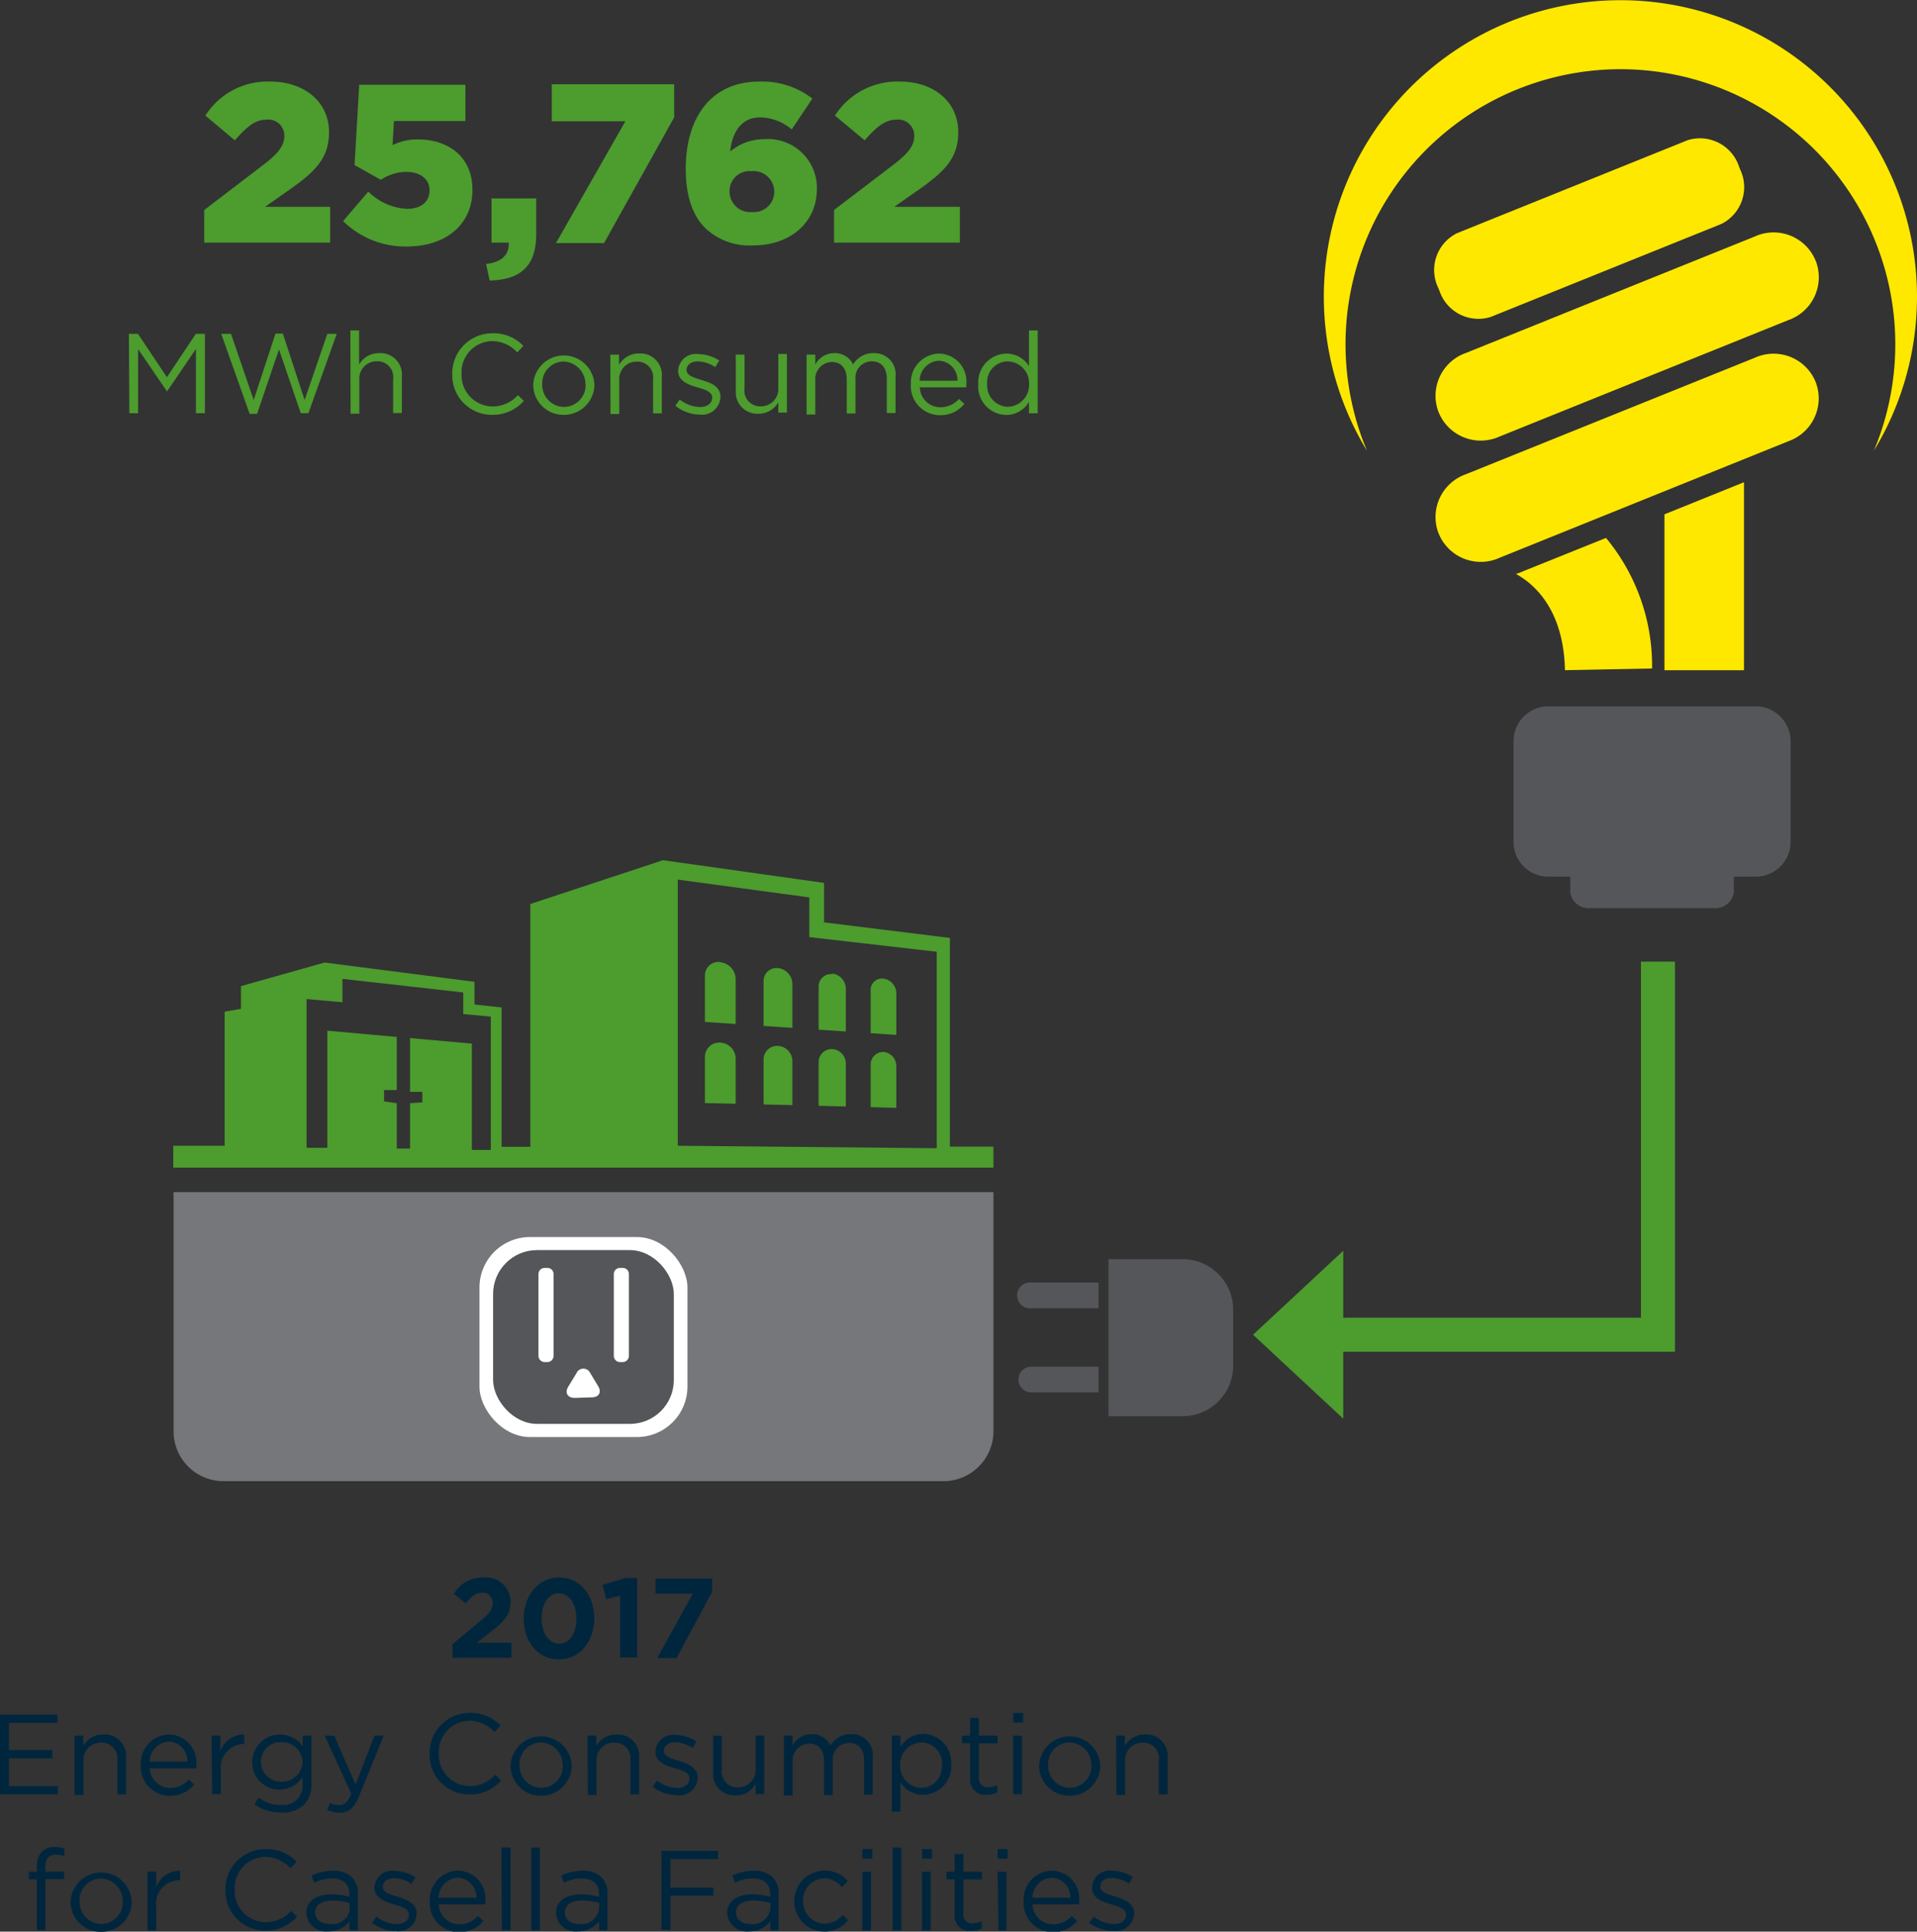 <svg xmlns="http://www.w3.org/2000/svg" viewBox="0 0 168.96 170.28"><rect x="0" y="0" width="168.96" height="170.28" fill="#333333" stroke="none"/><defs><style>.cls-1{fill:#00263e;}.cls-2{fill:#4c9c2e;}.cls-3{fill:#76777a;}.cls-4{fill:#54565a;}.cls-5{fill:#ffe800;}.cls-6{fill:#fff;}.cls-7{fill:none;stroke:#4c9c2e;stroke-width:3px;}</style></defs><title>Asset 2</title><g id="Layer_2" data-name="Layer 2"><g id="Layer_1-2" data-name="Layer 1"><path class="cls-1" d="M39.88,144.94,42.21,143c.87-.72,1.21-1.1,1.21-1.68a.86.86,0,0,0-.94-.91c-.54,0-.91.3-1.43.94L40,140.51a2.92,2.92,0,0,1,2.61-1.45A2.16,2.16,0,0,1,45,141.22v0c0,1.17-.6,1.75-1.84,2.71l-1.14.88h3.05v1.33H39.88Z"/><path class="cls-1" d="M46.16,142.68v0c0-2,1.26-3.62,3.12-3.62s3.1,1.57,3.1,3.6v0c0,2-1.25,3.62-3.12,3.62S46.16,144.71,46.16,142.68Zm4.64,0v0c0-1.27-.62-2.23-1.54-2.23s-1.52.93-1.52,2.21v0c0,1.28.61,2.23,1.54,2.23S50.8,144,50.8,142.68Z"/><path class="cls-1" d="M54.65,140.67l-1.22.3-.32-1.26,2-.6h1.05v7H54.65Z"/><path class="cls-1" d="M61.06,140.49H57.77v-1.33h5v1.16l-3.14,5.84H57.93Z"/><path class="cls-1" d="M0,151.16H5.06v.72H.79v2.39H4.61V155H.79v2.45H5.11v.72H0Z"/><path class="cls-1" d="M6.57,153h.77v.9a2,2,0,0,1,1.77-1,1.89,1.89,0,0,1,2,2.07v3.21h-.77v-3a1.38,1.38,0,0,0-1.43-1.56,1.52,1.52,0,0,0-1.55,1.62v3H6.57Z"/><path class="cls-1" d="M12.41,155.59v0a2.55,2.55,0,0,1,2.48-2.69,2.46,2.46,0,0,1,2.41,2.73,2,2,0,0,1,0,.25h-4.1A1.81,1.81,0,0,0,15,157.61a2.14,2.14,0,0,0,1.63-.73l.48.43a2.67,2.67,0,0,1-2.13,1A2.57,2.57,0,0,1,12.41,155.59Zm4.11-.3a1.7,1.7,0,0,0-1.65-1.76,1.78,1.78,0,0,0-1.68,1.76Z"/><path class="cls-1" d="M18.65,153h.77v1.35a2.21,2.21,0,0,1,2.11-1.44v.83h-.06a2.08,2.08,0,0,0-2,2.37v2.06h-.77Z"/><path class="cls-1" d="M22.43,159.06l.35-.6a3.3,3.3,0,0,0,2,.66,1.7,1.7,0,0,0,1.88-1.84v-.61a2.45,2.45,0,0,1-2,1.09,2.39,2.39,0,0,1-2.43-2.42v0a2.45,2.45,0,0,1,4.45-1.4V153h.77v4.27a2.49,2.49,0,0,1-.66,1.83,2.72,2.72,0,0,1-2,.69A4.05,4.05,0,0,1,22.43,159.06Zm4.24-3.73v0a1.81,1.81,0,0,0-1.9-1.75A1.71,1.71,0,0,0,23,155.3v0a1.75,1.75,0,0,0,1.79,1.76A1.82,1.82,0,0,0,26.67,155.33Z"/><path class="cls-1" d="M33,153h.82l-2.17,5.34c-.44,1.07-.94,1.46-1.72,1.46a2.35,2.35,0,0,1-1.1-.26l.26-.61a1.62,1.62,0,0,0,.81.19c.46,0,.75-.24,1.06-1L28.61,153h.85l1.88,4.31Z"/><path class="cls-1" d="M37.86,154.68v0A3.53,3.53,0,0,1,41.4,151a3.64,3.64,0,0,1,2.73,1.11l-.54.58a3,3,0,0,0-2.2-1,2.74,2.74,0,0,0-2.71,2.87v0a2.76,2.76,0,0,0,2.71,2.89,3,3,0,0,0,2.26-1l.52.51a3.64,3.64,0,0,1-2.8,1.23A3.49,3.49,0,0,1,37.86,154.68Z"/><path class="cls-1" d="M45,155.6v0a2.7,2.7,0,0,1,5.39,0v0a2.68,2.68,0,0,1-2.71,2.7A2.65,2.65,0,0,1,45,155.6Zm4.6,0v0a2,2,0,0,0-1.92-2,1.91,1.91,0,0,0-1.89,2v0a1.94,1.94,0,0,0,1.91,2A1.91,1.91,0,0,0,49.61,155.6Z"/><path class="cls-1" d="M51.79,153h.77v.9a2,2,0,0,1,1.77-1,1.89,1.89,0,0,1,2,2.07v3.21h-.77v-3a1.38,1.38,0,0,0-1.43-1.56,1.52,1.52,0,0,0-1.55,1.62v3h-.77Z"/><path class="cls-1" d="M57.52,157.5l.39-.55a3,3,0,0,0,1.79.66c.62,0,1.07-.32,1.07-.82v0c0-.52-.61-.72-1.29-.91s-1.71-.51-1.71-1.46v0a1.56,1.56,0,0,1,1.76-1.48,3.53,3.53,0,0,1,1.86.57l-.35.58a2.92,2.92,0,0,0-1.53-.5c-.61,0-1,.32-1,.75v0c0,.49.64.68,1.33.89s1.66.55,1.66,1.48v0a1.63,1.63,0,0,1-1.84,1.55A3.56,3.56,0,0,1,57.52,157.5Z"/><path class="cls-1" d="M62.85,156.2V153h.77v3a1.38,1.38,0,0,0,1.43,1.56A1.53,1.53,0,0,0,66.6,156v-3h.76v5.17H66.6v-.9a2,2,0,0,1-1.77,1A1.89,1.89,0,0,1,62.85,156.2Z"/><path class="cls-1" d="M69.09,153h.77v.87a1.89,1.89,0,0,1,1.67-1,1.76,1.76,0,0,1,1.66,1,2.06,2.06,0,0,1,1.82-1A1.85,1.85,0,0,1,76.92,155v3.2h-.76v-3c0-1-.5-1.56-1.34-1.56a1.44,1.44,0,0,0-1.42,1.6v3h-.77v-3c0-1-.51-1.54-1.33-1.54a1.5,1.5,0,0,0-1.44,1.63v2.95h-.77Z"/><path class="cls-1" d="M78.6,153h.77v1a2.32,2.32,0,0,1,2-1.15,2.52,2.52,0,0,1,2.47,2.68v0a2.53,2.53,0,0,1-2.47,2.69,2.33,2.33,0,0,1-2-1.1v2.59H78.6Zm4.43,2.6v0a1.86,1.86,0,0,0-1.82-2,1.93,1.93,0,0,0-1.87,2v0a1.92,1.92,0,0,0,1.87,2A1.82,1.82,0,0,0,83,155.59Z"/><path class="cls-1" d="M85.51,156.79v-3.12h-.72V153h.72v-1.56h.77V153h1.64v.68H86.28v3a.76.76,0,0,0,.87.86,1.62,1.62,0,0,0,.75-.18V158a1.94,1.94,0,0,1-.93.22A1.32,1.32,0,0,1,85.51,156.79Z"/><path class="cls-1" d="M89.3,151h.88v.85H89.3Zm0,2h.77v5.17h-.77Z"/><path class="cls-1" d="M91.59,155.6v0a2.7,2.7,0,0,1,5.39,0v0a2.68,2.68,0,0,1-2.71,2.7A2.65,2.65,0,0,1,91.59,155.6Zm4.6,0v0a2,2,0,0,0-1.92-2,1.91,1.91,0,0,0-1.89,2v0a1.94,1.94,0,0,0,1.91,2A1.91,1.91,0,0,0,96.19,155.6Z"/><path class="cls-1" d="M98.37,153h.77v.9a2,2,0,0,1,1.77-1,1.89,1.89,0,0,1,2,2.07v3.21h-.77v-3a1.38,1.38,0,0,0-1.43-1.56,1.52,1.52,0,0,0-1.55,1.62v3h-.77Z"/><path class="cls-1" d="M3.25,165.67H2.54V165h.71v-.45a1.82,1.82,0,0,1,.45-1.33,1.52,1.52,0,0,1,1.11-.4,2.34,2.34,0,0,1,.85.13v.67a2.57,2.57,0,0,0-.75-.13c-.6,0-.9.36-.9,1.1V165H5.65v.66H4v4.49H3.25Z"/><path class="cls-1" d="M6.22,167.6v0a2.7,2.7,0,0,1,5.39,0v0a2.68,2.68,0,0,1-2.71,2.7A2.65,2.65,0,0,1,6.22,167.6Zm4.6,0v0a2,2,0,0,0-1.92-2,1.91,1.91,0,0,0-1.89,2v0a1.94,1.94,0,0,0,1.91,2A1.91,1.91,0,0,0,10.82,167.6Z"/><path class="cls-1" d="M13,165h.77v1.35a2.21,2.21,0,0,1,2.11-1.44v.83h-.06a2.08,2.08,0,0,0-2.05,2.37v2.06H13Z"/><path class="cls-1" d="M19.87,166.68v0A3.53,3.53,0,0,1,23.41,163a3.64,3.64,0,0,1,2.73,1.11l-.54.58a3,3,0,0,0-2.2-1,2.74,2.74,0,0,0-2.71,2.87v0a2.76,2.76,0,0,0,2.71,2.89,3,3,0,0,0,2.26-1l.52.51a3.64,3.64,0,0,1-2.8,1.23A3.49,3.49,0,0,1,19.87,166.68Z"/><path class="cls-1" d="M27,168.66v0c0-1.09.9-1.67,2.21-1.67a5.49,5.49,0,0,1,1.59.22V167c0-.93-.57-1.41-1.54-1.41a3.6,3.6,0,0,0-1.57.38l-.23-.63a4.27,4.27,0,0,1,1.88-.43,2.27,2.27,0,0,1,1.67.57,2,2,0,0,1,.53,1.51v3.16h-.74v-.78a2.27,2.27,0,0,1-1.87.89A1.74,1.74,0,0,1,27,168.66Zm3.81-.4v-.5a5.39,5.39,0,0,0-1.52-.22c-1,0-1.51.42-1.51,1.07v0c0,.65.6,1,1.3,1A1.56,1.56,0,0,0,30.85,168.26Z"/><path class="cls-1" d="M32.79,169.5l.39-.55a3,3,0,0,0,1.79.66c.62,0,1.07-.32,1.07-.82v0c0-.52-.61-.72-1.29-.91S33,167.35,33,166.4v0a1.56,1.56,0,0,1,1.76-1.48,3.53,3.53,0,0,1,1.86.57l-.35.58a2.92,2.92,0,0,0-1.53-.5c-.61,0-1,.32-1,.75v0c0,.49.64.68,1.33.89s1.66.55,1.66,1.48v0a1.63,1.63,0,0,1-1.84,1.55A3.56,3.56,0,0,1,32.79,169.5Z"/><path class="cls-1" d="M37.88,167.59v0a2.55,2.55,0,0,1,2.48-2.69,2.46,2.46,0,0,1,2.41,2.73,2,2,0,0,1,0,.25h-4.1a1.81,1.81,0,0,0,1.82,1.75,2.14,2.14,0,0,0,1.63-.73l.48.43a2.67,2.67,0,0,1-2.13,1A2.57,2.57,0,0,1,37.88,167.59Zm4.11-.3a1.7,1.7,0,0,0-1.65-1.76,1.78,1.78,0,0,0-1.68,1.76Z"/><path class="cls-1" d="M44.19,162.86H45v7.3h-.77Z"/><path class="cls-1" d="M46.82,162.86h.77v7.3h-.77Z"/><path class="cls-1" d="M49,168.66v0c0-1.09.9-1.67,2.21-1.67a5.49,5.49,0,0,1,1.59.22V167c0-.93-.57-1.41-1.54-1.41a3.6,3.6,0,0,0-1.57.38l-.23-.63a4.27,4.27,0,0,1,1.88-.43,2.27,2.27,0,0,1,1.67.57,2,2,0,0,1,.53,1.51v3.16h-.74v-.78a2.27,2.27,0,0,1-1.87.89A1.74,1.74,0,0,1,49,168.66Zm3.81-.4v-.5a5.39,5.39,0,0,0-1.52-.22c-1,0-1.51.42-1.51,1.07v0c0,.65.6,1,1.3,1A1.56,1.56,0,0,0,52.8,168.26Z"/><path class="cls-1" d="M58.3,163.16h5v.73H59.09v2.5h3.79v.72H59.09v3H58.3Z"/><path class="cls-1" d="M64.09,168.66v0c0-1.09.9-1.67,2.21-1.67a5.49,5.49,0,0,1,1.59.22V167c0-.93-.57-1.41-1.54-1.41a3.6,3.6,0,0,0-1.57.38l-.23-.63a4.27,4.27,0,0,1,1.88-.43,2.27,2.27,0,0,1,1.67.57,2,2,0,0,1,.53,1.51v3.16h-.74v-.78a2.27,2.27,0,0,1-1.87.89A1.74,1.74,0,0,1,64.09,168.66Zm3.81-.4v-.5a5.39,5.39,0,0,0-1.52-.22c-1,0-1.51.42-1.51,1.07v0c0,.65.6,1,1.3,1A1.56,1.56,0,0,0,67.9,168.26Z"/><path class="cls-1" d="M70,167.6v0a2.69,2.69,0,0,1,4.72-1.78l-.51.54a2.09,2.09,0,0,0-1.57-.78,1.91,1.91,0,0,0-1.85,2v0a1.93,1.93,0,0,0,1.9,2,2.13,2.13,0,0,0,1.58-.77l.49.46A2.67,2.67,0,0,1,70,167.6Z"/><path class="cls-1" d="M76,163h.88v.85H76Zm0,2h.77v5.17h-.77Z"/><path class="cls-1" d="M78.68,162.86h.77v7.3h-.77Z"/><path class="cls-1" d="M81.26,163h.88v.85h-.88Zm0,2h.77v5.17h-.77Z"/><path class="cls-1" d="M84.14,168.79v-3.12h-.72V165h.72v-1.56h.77V165h1.64v.68H84.91v3a.76.76,0,0,0,.87.86,1.62,1.62,0,0,0,.75-.18V170a1.94,1.94,0,0,1-.93.22A1.32,1.32,0,0,1,84.14,168.79Z"/><path class="cls-1" d="M87.93,163h.88v.85h-.88Zm0,2h.77v5.17H88Z"/><path class="cls-1" d="M90.22,167.59v0a2.55,2.55,0,0,1,2.48-2.69,2.46,2.46,0,0,1,2.41,2.73,2,2,0,0,1,0,.25H91a1.81,1.81,0,0,0,1.82,1.75,2.14,2.14,0,0,0,1.63-.73l.48.43a2.67,2.67,0,0,1-2.13,1A2.57,2.57,0,0,1,90.22,167.59Zm4.11-.3a1.7,1.7,0,0,0-1.65-1.76A1.78,1.78,0,0,0,91,167.29Z"/><path class="cls-1" d="M96,169.5l.39-.55a3,3,0,0,0,1.79.66c.62,0,1.07-.32,1.07-.82v0c0-.52-.61-.72-1.29-.91s-1.71-.51-1.71-1.46v0A1.56,1.56,0,0,1,98,164.9a3.53,3.53,0,0,1,1.86.57l-.35.58a2.92,2.92,0,0,0-1.53-.5c-.61,0-1,.32-1,.75v0c0,.49.64.68,1.33.89s1.66.55,1.66,1.48v0a1.63,1.63,0,0,1-1.84,1.55A3.56,3.56,0,0,1,96,169.5Z"/><path class="cls-2" d="M18,18.51l5.24-4c1.3-1,1.82-1.68,1.82-2.52a1.41,1.41,0,0,0-1.58-1.44c-.94,0-1.68.56-2.78,1.82L18.1,10.19a6.5,6.5,0,0,1,5.7-3C26.86,7.19,29,9,29,11.65v0c0,2.24-1.16,3.4-3.24,4.9l-2.4,1.68H29.1v3.16H18Z"/><path class="cls-2" d="M30.24,19.49l2.22-2.6a5.24,5.24,0,0,0,3.4,1.52c1.28,0,2-.64,2-1.64v0c0-1-.84-1.62-2.06-1.62a4.24,4.24,0,0,0-2.24.7l-2.31-1.3.41-7.08h9.36v3.2h-6.3l-.12,2.12a4.94,4.94,0,0,1,2.24-.5c2.52,0,4.8,1.4,4.8,4.44v0c0,3.1-2.38,5-5.78,5A7.81,7.81,0,0,1,30.24,19.49Z"/><path class="cls-2" d="M42.84,23.27c1.34-.14,2.06-.8,2-1.88H43.32v-3.9h3.94v3.18c0,3-1.62,4-4.1,4.06Z"/><path class="cls-2" d="M55.12,10.69H48.63V7.43H59.42v2.92L53.24,21.43H49Z"/><path class="cls-2" d="M62.16,20.11c-1-1-1.72-2.62-1.72-5.24v0c0-4.36,2.12-7.68,6.5-7.68A7.22,7.22,0,0,1,71.6,8.69l-1.82,2.72A4.4,4.4,0,0,0,67,10.35c-2,0-2.54,1.88-2.64,3a4.65,4.65,0,0,1,3-1.08A4.31,4.31,0,0,1,72,16.63v0c0,3.12-2.5,5-5.56,5A5.67,5.67,0,0,1,62.16,20.11Zm6.08-3.22v0a1.82,1.82,0,0,0-2-1.8,1.76,1.76,0,0,0-1.94,1.78v0a1.82,1.82,0,0,0,2,1.82A1.79,1.79,0,0,0,68.24,16.89Z"/><path class="cls-2" d="M73.51,18.51l5.25-4c1.3-1,1.82-1.68,1.82-2.52A1.41,1.41,0,0,0,79,10.55c-.94,0-1.68.56-2.79,1.82l-2.62-2.18a6.52,6.52,0,0,1,5.71-3c3.06,0,5.16,1.82,5.16,4.46v0c0,2.24-1.16,3.4-3.24,4.9l-2.4,1.68H84.6v3.16H73.51Z"/><path class="cls-2" d="M11.36,29.43h.8l2.55,3.82,2.55-3.82h.8v7h-.79V30.76l-2.55,3.75h0l-2.55-3.74v5.66h-.77Z"/><path class="cls-2" d="M19.5,29.43h.86l2,5.83,1.92-5.85h.65l1.92,5.85,2-5.83h.83l-2.5,7h-.67L24.59,30.8l-1.93,5.68H22Z"/><path class="cls-2" d="M30.88,29.13h.77v3a2,2,0,0,1,1.77-1,1.89,1.89,0,0,1,2,2.07v3.21h-.77v-3a1.38,1.38,0,0,0-1.43-1.56,1.52,1.52,0,0,0-1.55,1.62v3h-.77Z"/><path class="cls-2" d="M39.86,33v0a3.53,3.53,0,0,1,3.54-3.62,3.64,3.64,0,0,1,2.73,1.11l-.54.58a3,3,0,0,0-2.2-1,2.74,2.74,0,0,0-2.71,2.87v0a2.76,2.76,0,0,0,2.71,2.89,3,3,0,0,0,2.26-1l.52.51a3.64,3.64,0,0,1-2.8,1.23A3.49,3.49,0,0,1,39.86,33Z"/><path class="cls-2" d="M47,33.87v0a2.7,2.7,0,0,1,5.39,0v0a2.68,2.68,0,0,1-2.71,2.7A2.65,2.65,0,0,1,47,33.87Zm4.6,0v0a2,2,0,0,0-1.92-2,1.91,1.91,0,0,0-1.89,2v0a1.94,1.94,0,0,0,1.91,2A1.91,1.91,0,0,0,51.61,33.87Z"/><path class="cls-2" d="M53.79,31.26h.77v.9a2,2,0,0,1,1.77-1,1.89,1.89,0,0,1,2,2.07v3.21h-.77v-3a1.38,1.38,0,0,0-1.43-1.56,1.52,1.52,0,0,0-1.55,1.62v3h-.77Z"/><path class="cls-2" d="M59.52,35.77l.39-.55a3,3,0,0,0,1.79.66c.62,0,1.07-.32,1.07-.82v0c0-.52-.61-.72-1.29-.91s-1.71-.51-1.71-1.46v0a1.56,1.56,0,0,1,1.76-1.48,3.53,3.53,0,0,1,1.86.57l-.35.58a2.92,2.92,0,0,0-1.53-.5c-.61,0-1,.32-1,.75v0c0,.49.64.68,1.33.89S63.5,34,63.5,35v0a1.63,1.63,0,0,1-1.84,1.55A3.56,3.56,0,0,1,59.52,35.77Z"/><path class="cls-2" d="M64.85,34.47V31.26h.77v3a1.38,1.38,0,0,0,1.43,1.56,1.53,1.53,0,0,0,1.55-1.62v-3h.76v5.17H68.6v-.9a2,2,0,0,1-1.77,1A1.89,1.89,0,0,1,64.85,34.47Z"/><path class="cls-2" d="M71.09,31.26h.77v.87a1.89,1.89,0,0,1,1.67-1,1.76,1.76,0,0,1,1.66,1,2.06,2.06,0,0,1,1.82-1,1.86,1.86,0,0,1,1.92,2.08v3.2h-.77v-3c0-1-.5-1.56-1.34-1.56a1.44,1.44,0,0,0-1.42,1.6v3h-.77v-3c0-1-.51-1.54-1.33-1.54a1.5,1.5,0,0,0-1.44,1.63v3h-.77Z"/><path class="cls-2" d="M80.28,33.86v0a2.55,2.55,0,0,1,2.48-2.69,2.46,2.46,0,0,1,2.41,2.73,2,2,0,0,1,0,.25h-4.1a1.81,1.81,0,0,0,1.82,1.75,2.14,2.14,0,0,0,1.63-.73l.48.43a2.67,2.67,0,0,1-2.13,1A2.57,2.57,0,0,1,80.28,33.86Zm4.11-.3a1.7,1.7,0,0,0-1.65-1.76,1.78,1.78,0,0,0-1.68,1.76Z"/><path class="cls-2" d="M86.22,33.86v0a2.54,2.54,0,0,1,2.47-2.69,2.33,2.33,0,0,1,2,1.1V29.13h.77v7.3h-.77v-1a2.32,2.32,0,0,1-2,1.15A2.52,2.52,0,0,1,86.22,33.86Zm4.48,0v0a1.92,1.92,0,0,0-1.87-2,1.82,1.82,0,0,0-1.82,2v0a1.87,1.87,0,0,0,1.82,2A1.93,1.93,0,0,0,90.7,33.85Z"/><path class="cls-3" d="M87.54,105.09H15.3a3.1,3.1,0,0,0,0,.43v20.6a4.4,4.4,0,0,0,4.37,4.45H83.19a4.41,4.41,0,0,0,4.37-4.45v-20.6c0-.14,0-.29,0-.43h0"/><path class="cls-4" d="M154.74,62.27H136.47a3.06,3.06,0,0,0-3.07,3.07v8.87a3.06,3.06,0,0,0,3.07,3.07h1.93v1.39a1.64,1.64,0,0,0,1.81,1.38H151a1.64,1.64,0,0,0,1.82-1.38V77.28h1.92a3.07,3.07,0,0,0,3.08-3.07V65.34a3.07,3.07,0,0,0-3.08-3.07"/><path class="cls-5" d="M131.39,27.94a3.62,3.62,0,0,1-4.53-2.34l-.09-.21a3.62,3.62,0,0,1,1.64-4.83l20.33-8.2a3.63,3.63,0,0,1,4.54,2.34l.08.21a3.62,3.62,0,0,1-1.64,4.83Z"/><path class="cls-5" d="M132.17,38.48a4,4,0,0,1-5.31-2l-.09-.21a4,4,0,0,1,2.42-5.15l25.47-10.27a4,4,0,0,1,5.31,2l.09.21a4,4,0,0,1-2.42,5.15Z"/><path class="cls-5" d="M132.17,49.17a4,4,0,0,1-5.31-2l-.09-.21a4,4,0,0,1,2.42-5.15l25.47-10.27a4,4,0,0,1,5.31,2l.08.2a4,4,0,0,1-2.41,5.15Z"/><path class="cls-5" d="M133.62,50.6c1.83,1,4.21,3.39,4.31,8.48l7.68-.15a17.66,17.66,0,0,0-4.06-11.51l-7.63,3.07-.3.11"/><polygon class="cls-5" points="146.7 59.08 153.71 59.08 153.71 42.51 146.7 45.34 146.7 59.08"/><path class="cls-5" d="M142.82,6.1a24.25,24.25,0,0,1,22.34,33.63,26.14,26.14,0,1,0-44.68,0A24.25,24.25,0,0,1,142.82,6.1"/><rect class="cls-6" x="42.26" y="109.05" width="18.33" height="17.63" rx="4.45"/><rect class="cls-4" x="43.46" y="110.2" width="15.93" height="15.32" rx="3.87"/><path class="cls-2" d="M77.87,92.73A1.25,1.25,0,0,1,79,94v3.66l-2.26-.06V93.88a1.11,1.11,0,0,1,1.14-1.15"/><path class="cls-2" d="M77.87,86.27A1.31,1.31,0,0,1,79,87.58v3.65l-2.26-.15V87.37a1,1,0,0,1,1.14-1.1"/><path class="cls-2" d="M73.36,92.48a1.28,1.28,0,0,1,1.19,1.29v3.77l-2.4-.06V93.66a1.15,1.15,0,0,1,1.21-1.18"/><path class="cls-2" d="M73.36,85.82a1.37,1.37,0,0,1,1.19,1.35v3.76l-2.4-.16V87a1.1,1.1,0,0,1,1.21-1.13"/><path class="cls-2" d="M68.58,92.2a1.35,1.35,0,0,1,1.26,1.34v3.88l-2.54-.06V93.42a1.2,1.2,0,0,1,1.28-1.22"/><path class="cls-2" d="M68.58,85.34a1.42,1.42,0,0,1,1.26,1.4v3.87l-2.54-.17V86.5a1.14,1.14,0,0,1,1.28-1.16"/><path class="cls-2" d="M63.49,91.91a1.42,1.42,0,0,1,1.35,1.39v4l-2.71-.06V93.16a1.26,1.26,0,0,1,1.36-1.25"/><path class="cls-2" d="M63.49,84.83a1.5,1.5,0,0,1,1.35,1.44v4l-2.71-.18V86a1.19,1.19,0,0,1,1.36-1.19"/><path class="cls-2" d="M82.56,101.22,59.74,101V77.54l11.59,1.57v3.5L82.56,83.9Zm-39.3.15-1.67,0V92l-5.45-.49v4.74l1.08,0v.93l-1.08.07v4l-1.17,0v-4l-1.12-.16v-1l1.12,0V91.41l-6.12-.55v10.32l-1.83,0V88.07l3.16.28V86.29l10.65,1.2v1.9l2.43.23Zm44.3,1.57v-1.86l-3.84,0V82.68L72.63,81.31V77.83l-14.2-2L46.74,79.69v21.4l-2.53,0V88.81l-2.39-.26v-2L28.61,84.85l-7.37,2.08v2l-1.44.25V101l-4.53,0v1.93H87.56Z"/><path class="cls-6" d="M48.2,120.07H48a.55.55,0,0,1-.54-.55v-7.21a.54.54,0,0,1,.54-.54h.25a.54.54,0,0,1,.54.54v7.21a.55.55,0,0,1-.54.55"/><path class="cls-6" d="M54.89,120.07h-.25a.55.55,0,0,1-.54-.55v-7.21a.54.54,0,0,1,.54-.54h.25a.54.54,0,0,1,.54.54v7.21a.55.55,0,0,1-.54.55"/><path class="cls-6" d="M50.66,123.23c-.65,0-.9-.46-.57-1l.72-1.18A.66.66,0,0,1,52,121l.71,1.18c.34.55.08,1-.56,1Z"/><polyline class="cls-7" points="146.13 84.77 146.13 117.66 115.64 117.66"/><polygon class="cls-2" points="110.44 117.66 118.39 125.06 118.39 110.26 110.44 117.66"/><path class="cls-4" d="M104.24,111H97.7v13.84h6.54a4.45,4.45,0,0,0,4.45-4.45v-4.93a4.46,4.46,0,0,0-4.45-4.46"/><path class="cls-4" d="M90.89,113.06a1.14,1.14,0,1,0,0,2.27h5.93v-2.27Z"/><path class="cls-4" d="M90.89,120.48a1.13,1.13,0,1,0,0,2.26h5.93v-2.26Z"/></g></g></svg>